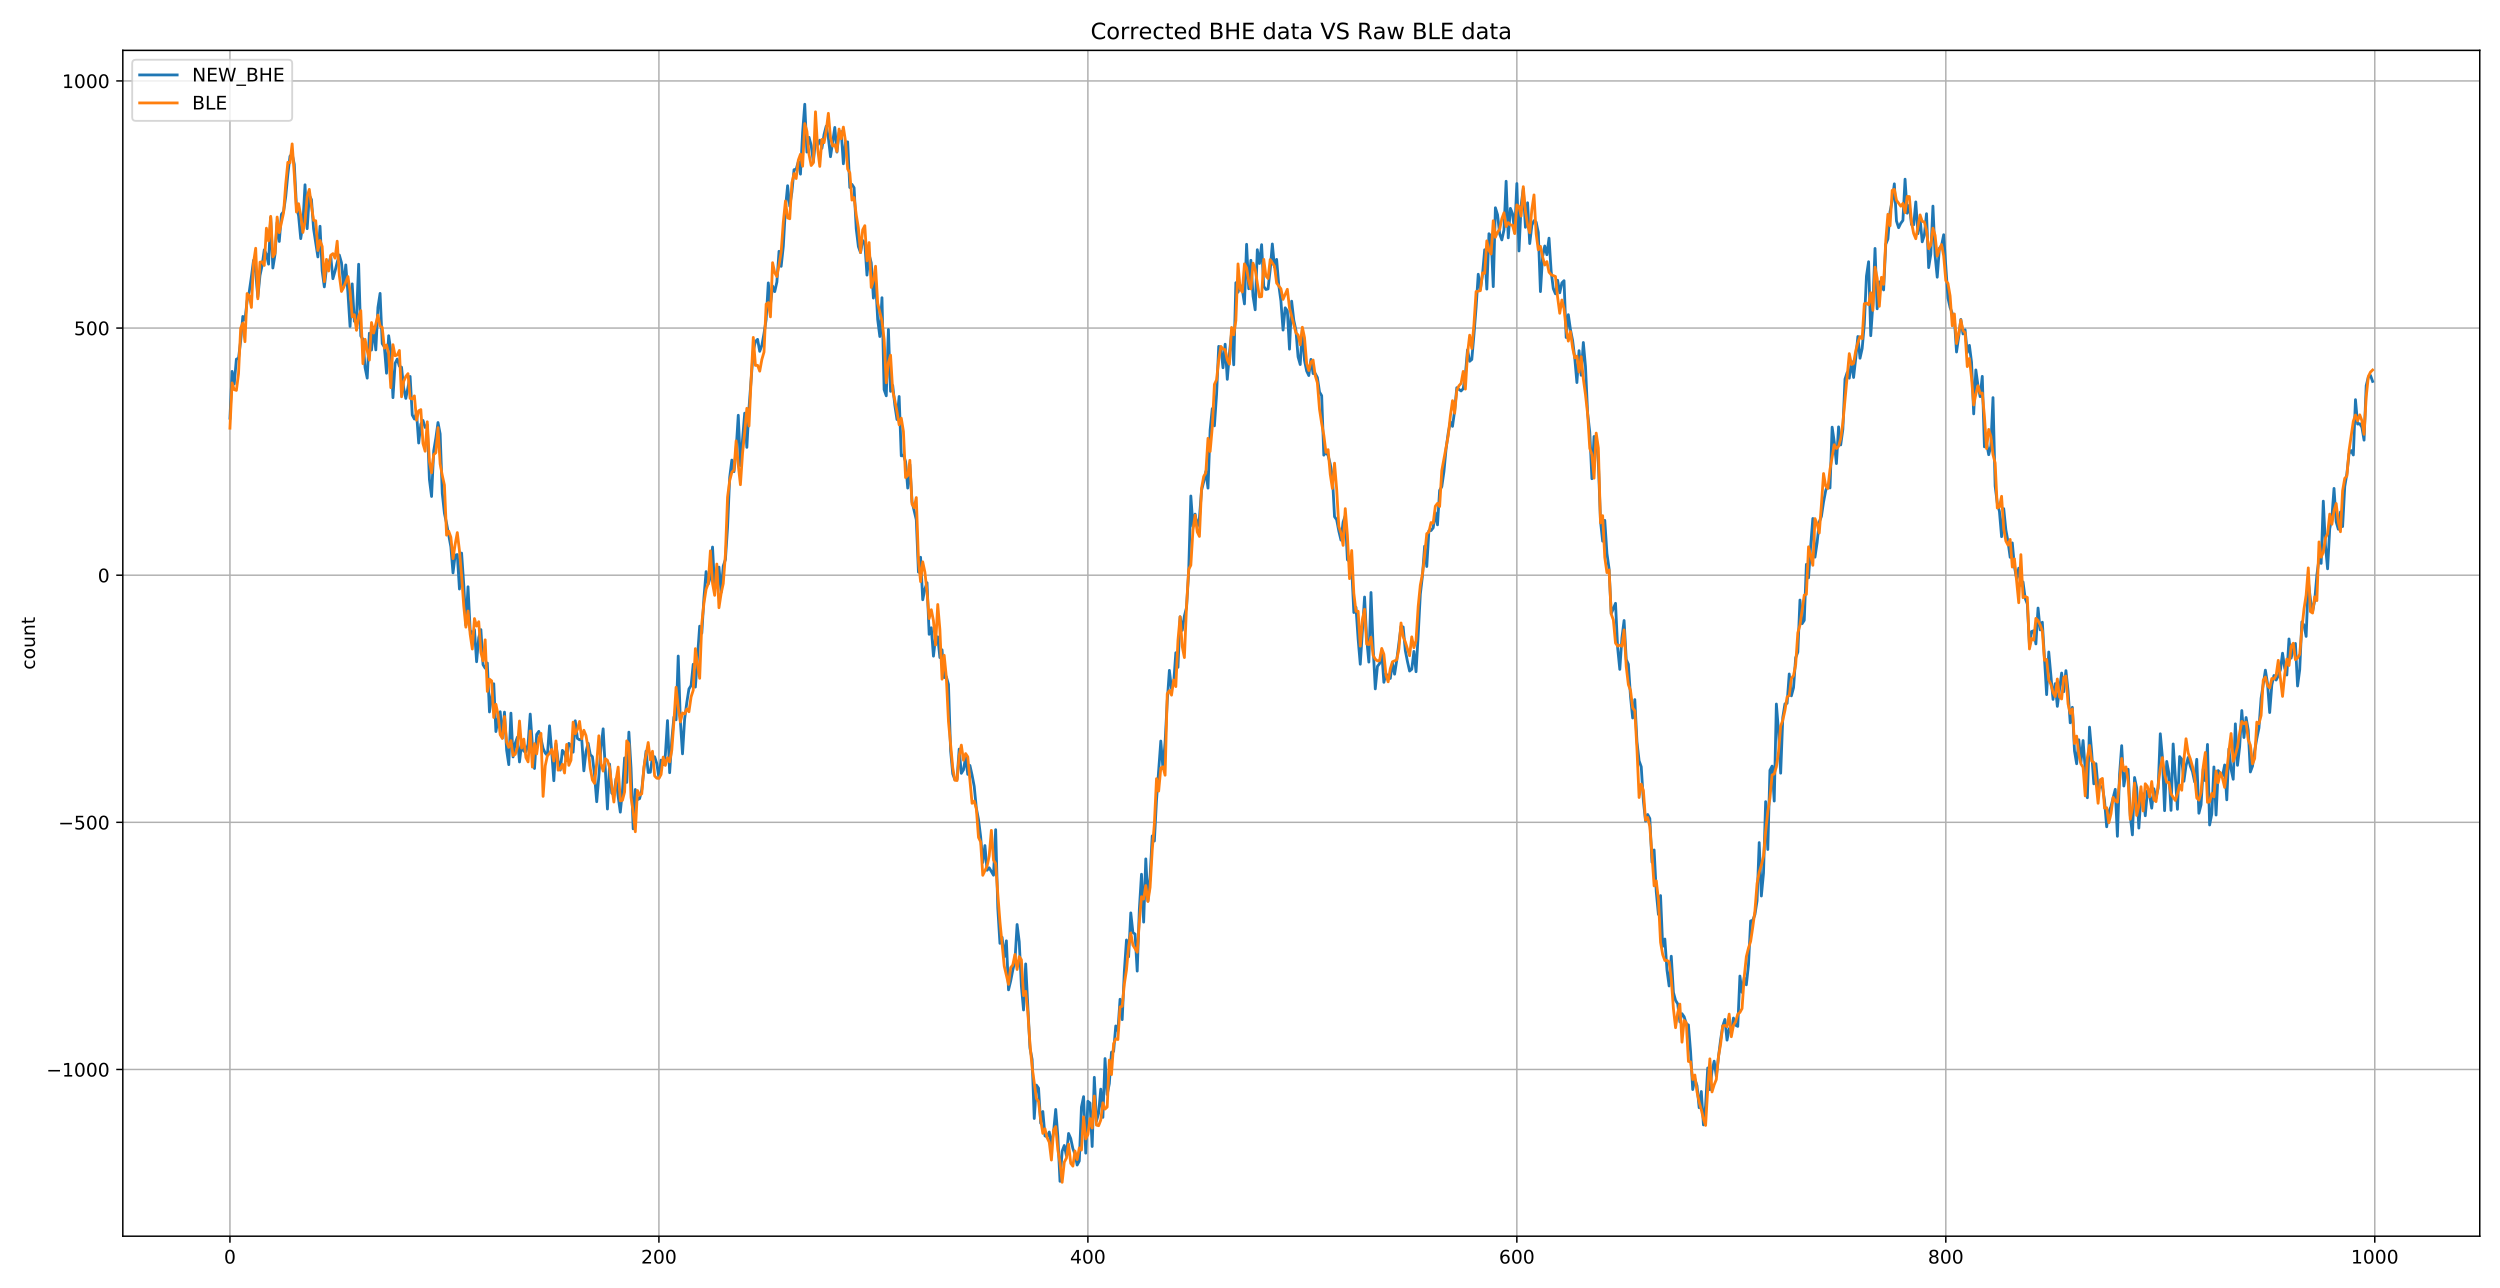 <?xml version="1.0" encoding="utf-8" standalone="no"?>
<!DOCTYPE svg PUBLIC "-//W3C//DTD SVG 1.1//EN"
  "http://www.w3.org/Graphics/SVG/1.1/DTD/svg11.dtd">
<!-- Created with matplotlib (https://matplotlib.org/) -->
<svg height="687.6pt" version="1.1" viewBox="0 0 1334.16 687.6" width="1334.16pt" xmlns="http://www.w3.org/2000/svg" xmlns:xlink="http://www.w3.org/1999/xlink">
 <defs>
  <style type="text/css">
*{stroke-linecap:butt;stroke-linejoin:round;}
  </style>
 </defs>
 <g id="figure_1">
  <g id="patch_1">
   <path d="M 0 687.6 
L 1334.16 687.6 
L 1334.16 0 
L 0 0 
z
" style="fill:#ffffff;"/>
  </g>
  <g id="axes_1">
   <g id="patch_2">
    <path d="M 65.54 659.72 
L 1323.36 659.72 
L 1323.36 26.88 
L 65.54 26.88 
z
" style="fill:#ffffff;"/>
   </g>
   <g id="matplotlib.axis_1">
    <g id="xtick_1">
     <g id="line2d_1">
      <path clip-path="url(#pf796ce1d38)" d="M 122.714 659.72 
L 122.714 26.88 
" style="fill:none;stroke:#b0b0b0;stroke-linecap:square;stroke-width:0.8;"/>
     </g>
     <g id="line2d_2">
      <defs>
       <path d="M 0 0 
L 0 3.5 
" id="mf47487e1a2" style="stroke:#000000;stroke-width:0.8;"/>
      </defs>
      <g>
       <use style="stroke:#000000;stroke-width:0.8;" x="122.714" xlink:href="#mf47487e1a2" y="659.72"/>
      </g>
     </g>
     <g id="text_1">
      <!-- 0 -->
      <defs>
       <path d="M 31.781 66.406 
Q 24.172 66.406 20.328 58.906 
Q 16.5 51.422 16.5 36.375 
Q 16.5 21.391 20.328 13.891 
Q 24.172 6.391 31.781 6.391 
Q 39.453 6.391 43.281 13.891 
Q 47.125 21.391 47.125 36.375 
Q 47.125 51.422 43.281 58.906 
Q 39.453 66.406 31.781 66.406 
z
M 31.781 74.219 
Q 44.047 74.219 50.516 64.516 
Q 56.984 54.828 56.984 36.375 
Q 56.984 17.969 50.516 8.266 
Q 44.047 -1.422 31.781 -1.422 
Q 19.531 -1.422 13.062 8.266 
Q 6.594 17.969 6.594 36.375 
Q 6.594 54.828 13.062 64.516 
Q 19.531 74.219 31.781 74.219 
z
" id="DejaVuSans-48"/>
      </defs>
      <g transform="translate(119.532 674.318)scale(0.1 -0.1)">
       <use xlink:href="#DejaVuSans-48"/>
      </g>
     </g>
    </g>
    <g id="xtick_2">
     <g id="line2d_3">
      <path clip-path="url(#pf796ce1d38)" d="M 351.637 659.72 
L 351.637 26.88 
" style="fill:none;stroke:#b0b0b0;stroke-linecap:square;stroke-width:0.8;"/>
     </g>
     <g id="line2d_4">
      <g>
       <use style="stroke:#000000;stroke-width:0.8;" x="351.637" xlink:href="#mf47487e1a2" y="659.72"/>
      </g>
     </g>
     <g id="text_2">
      <!-- 200 -->
      <defs>
       <path d="M 19.188 8.297 
L 53.609 8.297 
L 53.609 0 
L 7.328 0 
L 7.328 8.297 
Q 12.938 14.109 22.625 23.891 
Q 32.328 33.688 34.812 36.531 
Q 39.547 41.844 41.422 45.531 
Q 43.312 49.219 43.312 52.781 
Q 43.312 58.594 39.234 62.25 
Q 35.156 65.922 28.609 65.922 
Q 23.969 65.922 18.812 64.312 
Q 13.672 62.703 7.812 59.422 
L 7.812 69.391 
Q 13.766 71.781 18.938 73 
Q 24.125 74.219 28.422 74.219 
Q 39.75 74.219 46.484 68.547 
Q 53.219 62.891 53.219 53.422 
Q 53.219 48.922 51.531 44.891 
Q 49.859 40.875 45.406 35.406 
Q 44.188 33.984 37.641 27.219 
Q 31.109 20.453 19.188 8.297 
z
" id="DejaVuSans-50"/>
      </defs>
      <g transform="translate(342.093 674.318)scale(0.1 -0.1)">
       <use xlink:href="#DejaVuSans-50"/>
       <use x="63.623" xlink:href="#DejaVuSans-48"/>
       <use x="127.246" xlink:href="#DejaVuSans-48"/>
      </g>
     </g>
    </g>
    <g id="xtick_3">
     <g id="line2d_5">
      <path clip-path="url(#pf796ce1d38)" d="M 580.561 659.72 
L 580.561 26.88 
" style="fill:none;stroke:#b0b0b0;stroke-linecap:square;stroke-width:0.8;"/>
     </g>
     <g id="line2d_6">
      <g>
       <use style="stroke:#000000;stroke-width:0.8;" x="580.561" xlink:href="#mf47487e1a2" y="659.72"/>
      </g>
     </g>
     <g id="text_3">
      <!-- 400 -->
      <defs>
       <path d="M 37.797 64.312 
L 12.891 25.391 
L 37.797 25.391 
z
M 35.203 72.906 
L 47.609 72.906 
L 47.609 25.391 
L 58.016 25.391 
L 58.016 17.188 
L 47.609 17.188 
L 47.609 0 
L 37.797 0 
L 37.797 17.188 
L 4.891 17.188 
L 4.891 26.703 
z
" id="DejaVuSans-52"/>
      </defs>
      <g transform="translate(571.017 674.318)scale(0.1 -0.1)">
       <use xlink:href="#DejaVuSans-52"/>
       <use x="63.623" xlink:href="#DejaVuSans-48"/>
       <use x="127.246" xlink:href="#DejaVuSans-48"/>
      </g>
     </g>
    </g>
    <g id="xtick_4">
     <g id="line2d_7">
      <path clip-path="url(#pf796ce1d38)" d="M 809.484 659.72 
L 809.484 26.88 
" style="fill:none;stroke:#b0b0b0;stroke-linecap:square;stroke-width:0.8;"/>
     </g>
     <g id="line2d_8">
      <g>
       <use style="stroke:#000000;stroke-width:0.8;" x="809.484" xlink:href="#mf47487e1a2" y="659.72"/>
      </g>
     </g>
     <g id="text_4">
      <!-- 600 -->
      <defs>
       <path d="M 33.016 40.375 
Q 26.375 40.375 22.484 35.828 
Q 18.609 31.297 18.609 23.391 
Q 18.609 15.531 22.484 10.953 
Q 26.375 6.391 33.016 6.391 
Q 39.656 6.391 43.531 10.953 
Q 47.406 15.531 47.406 23.391 
Q 47.406 31.297 43.531 35.828 
Q 39.656 40.375 33.016 40.375 
z
M 52.594 71.297 
L 52.594 62.312 
Q 48.875 64.062 45.094 64.984 
Q 41.312 65.922 37.594 65.922 
Q 27.828 65.922 22.672 59.328 
Q 17.531 52.734 16.797 39.406 
Q 19.672 43.656 24.016 45.922 
Q 28.375 48.188 33.594 48.188 
Q 44.578 48.188 50.953 41.516 
Q 57.328 34.859 57.328 23.391 
Q 57.328 12.156 50.688 5.359 
Q 44.047 -1.422 33.016 -1.422 
Q 20.359 -1.422 13.672 8.266 
Q 6.984 17.969 6.984 36.375 
Q 6.984 53.656 15.188 63.938 
Q 23.391 74.219 37.203 74.219 
Q 40.922 74.219 44.703 73.484 
Q 48.484 72.75 52.594 71.297 
z
" id="DejaVuSans-54"/>
      </defs>
      <g transform="translate(799.94 674.318)scale(0.1 -0.1)">
       <use xlink:href="#DejaVuSans-54"/>
       <use x="63.623" xlink:href="#DejaVuSans-48"/>
       <use x="127.246" xlink:href="#DejaVuSans-48"/>
      </g>
     </g>
    </g>
    <g id="xtick_5">
     <g id="line2d_9">
      <path clip-path="url(#pf796ce1d38)" d="M 1038.408 659.72 
L 1038.408 26.88 
" style="fill:none;stroke:#b0b0b0;stroke-linecap:square;stroke-width:0.8;"/>
     </g>
     <g id="line2d_10">
      <g>
       <use style="stroke:#000000;stroke-width:0.8;" x="1038.408" xlink:href="#mf47487e1a2" y="659.72"/>
      </g>
     </g>
     <g id="text_5">
      <!-- 800 -->
      <defs>
       <path d="M 31.781 34.625 
Q 24.75 34.625 20.719 30.859 
Q 16.703 27.094 16.703 20.516 
Q 16.703 13.922 20.719 10.156 
Q 24.75 6.391 31.781 6.391 
Q 38.812 6.391 42.859 10.172 
Q 46.922 13.969 46.922 20.516 
Q 46.922 27.094 42.891 30.859 
Q 38.875 34.625 31.781 34.625 
z
M 21.922 38.812 
Q 15.578 40.375 12.031 44.719 
Q 8.5 49.078 8.5 55.328 
Q 8.5 64.062 14.719 69.141 
Q 20.953 74.219 31.781 74.219 
Q 42.672 74.219 48.875 69.141 
Q 55.078 64.062 55.078 55.328 
Q 55.078 49.078 51.531 44.719 
Q 48 40.375 41.703 38.812 
Q 48.828 37.156 52.797 32.312 
Q 56.781 27.484 56.781 20.516 
Q 56.781 9.906 50.312 4.234 
Q 43.844 -1.422 31.781 -1.422 
Q 19.734 -1.422 13.25 4.234 
Q 6.781 9.906 6.781 20.516 
Q 6.781 27.484 10.781 32.312 
Q 14.797 37.156 21.922 38.812 
z
M 18.312 54.391 
Q 18.312 48.734 21.844 45.562 
Q 25.391 42.391 31.781 42.391 
Q 38.141 42.391 41.719 45.562 
Q 45.312 48.734 45.312 54.391 
Q 45.312 60.062 41.719 63.234 
Q 38.141 66.406 31.781 66.406 
Q 25.391 66.406 21.844 63.234 
Q 18.312 60.062 18.312 54.391 
z
" id="DejaVuSans-56"/>
      </defs>
      <g transform="translate(1028.864 674.318)scale(0.1 -0.1)">
       <use xlink:href="#DejaVuSans-56"/>
       <use x="63.623" xlink:href="#DejaVuSans-48"/>
       <use x="127.246" xlink:href="#DejaVuSans-48"/>
      </g>
     </g>
    </g>
    <g id="xtick_6">
     <g id="line2d_11">
      <path clip-path="url(#pf796ce1d38)" d="M 1267.331 659.72 
L 1267.331 26.88 
" style="fill:none;stroke:#b0b0b0;stroke-linecap:square;stroke-width:0.8;"/>
     </g>
     <g id="line2d_12">
      <g>
       <use style="stroke:#000000;stroke-width:0.8;" x="1267.331" xlink:href="#mf47487e1a2" y="659.72"/>
      </g>
     </g>
     <g id="text_6">
      <!-- 1000 -->
      <defs>
       <path d="M 12.406 8.297 
L 28.516 8.297 
L 28.516 63.922 
L 10.984 60.406 
L 10.984 69.391 
L 28.422 72.906 
L 38.281 72.906 
L 38.281 8.297 
L 54.391 8.297 
L 54.391 0 
L 12.406 0 
z
" id="DejaVuSans-49"/>
      </defs>
      <g transform="translate(1254.606 674.318)scale(0.1 -0.1)">
       <use xlink:href="#DejaVuSans-49"/>
       <use x="63.623" xlink:href="#DejaVuSans-48"/>
       <use x="127.246" xlink:href="#DejaVuSans-48"/>
       <use x="190.869" xlink:href="#DejaVuSans-48"/>
      </g>
     </g>
    </g>
   </g>
   <g id="matplotlib.axis_2">
    <g id="ytick_1">
     <g id="line2d_13">
      <path clip-path="url(#pf796ce1d38)" d="M 65.54 570.737 
L 1323.36 570.737 
" style="fill:none;stroke:#b0b0b0;stroke-linecap:square;stroke-width:0.8;"/>
     </g>
     <g id="line2d_14">
      <defs>
       <path d="M 0 0 
L -3.5 0 
" id="m6c9817d370" style="stroke:#000000;stroke-width:0.8;"/>
      </defs>
      <g>
       <use style="stroke:#000000;stroke-width:0.8;" x="65.54" xlink:href="#m6c9817d370" y="570.737"/>
      </g>
     </g>
     <g id="text_7">
      <!-- −1000 -->
      <defs>
       <path d="M 10.594 35.5 
L 73.188 35.5 
L 73.188 27.203 
L 10.594 27.203 
z
" id="DejaVuSans-8722"/>
      </defs>
      <g transform="translate(24.71 574.536)scale(0.1 -0.1)">
       <use xlink:href="#DejaVuSans-8722"/>
       <use x="83.789" xlink:href="#DejaVuSans-49"/>
       <use x="147.412" xlink:href="#DejaVuSans-48"/>
       <use x="211.035" xlink:href="#DejaVuSans-48"/>
       <use x="274.658" xlink:href="#DejaVuSans-48"/>
      </g>
     </g>
    </g>
    <g id="ytick_2">
     <g id="line2d_15">
      <path clip-path="url(#pf796ce1d38)" d="M 65.54 438.85 
L 1323.36 438.85 
" style="fill:none;stroke:#b0b0b0;stroke-linecap:square;stroke-width:0.8;"/>
     </g>
     <g id="line2d_16">
      <g>
       <use style="stroke:#000000;stroke-width:0.8;" x="65.54" xlink:href="#m6c9817d370" y="438.85"/>
      </g>
     </g>
     <g id="text_8">
      <!-- −500 -->
      <defs>
       <path d="M 10.797 72.906 
L 49.516 72.906 
L 49.516 64.594 
L 19.828 64.594 
L 19.828 46.734 
Q 21.969 47.469 24.109 47.828 
Q 26.266 48.188 28.422 48.188 
Q 40.625 48.188 47.75 41.5 
Q 54.891 34.812 54.891 23.391 
Q 54.891 11.625 47.562 5.094 
Q 40.234 -1.422 26.906 -1.422 
Q 22.312 -1.422 17.547 -0.641 
Q 12.797 0.141 7.719 1.703 
L 7.719 11.625 
Q 12.109 9.234 16.797 8.062 
Q 21.484 6.891 26.703 6.891 
Q 35.156 6.891 40.078 11.328 
Q 45.016 15.766 45.016 23.391 
Q 45.016 31 40.078 35.438 
Q 35.156 39.891 26.703 39.891 
Q 22.75 39.891 18.812 39.016 
Q 14.891 38.141 10.797 36.281 
z
" id="DejaVuSans-53"/>
      </defs>
      <g transform="translate(31.073 442.649)scale(0.1 -0.1)">
       <use xlink:href="#DejaVuSans-8722"/>
       <use x="83.789" xlink:href="#DejaVuSans-53"/>
       <use x="147.412" xlink:href="#DejaVuSans-48"/>
       <use x="211.035" xlink:href="#DejaVuSans-48"/>
      </g>
     </g>
    </g>
    <g id="ytick_3">
     <g id="line2d_17">
      <path clip-path="url(#pf796ce1d38)" d="M 65.54 306.962 
L 1323.36 306.962 
" style="fill:none;stroke:#b0b0b0;stroke-linecap:square;stroke-width:0.8;"/>
     </g>
     <g id="line2d_18">
      <g>
       <use style="stroke:#000000;stroke-width:0.8;" x="65.54" xlink:href="#m6c9817d370" y="306.962"/>
      </g>
     </g>
     <g id="text_9">
      <!-- 0 -->
      <g transform="translate(52.178 310.761)scale(0.1 -0.1)">
       <use xlink:href="#DejaVuSans-48"/>
      </g>
     </g>
    </g>
    <g id="ytick_4">
     <g id="line2d_19">
      <path clip-path="url(#pf796ce1d38)" d="M 65.54 175.075 
L 1323.36 175.075 
" style="fill:none;stroke:#b0b0b0;stroke-linecap:square;stroke-width:0.8;"/>
     </g>
     <g id="line2d_20">
      <g>
       <use style="stroke:#000000;stroke-width:0.8;" x="65.54" xlink:href="#m6c9817d370" y="175.075"/>
      </g>
     </g>
     <g id="text_10">
      <!-- 500 -->
      <g transform="translate(39.453 178.874)scale(0.1 -0.1)">
       <use xlink:href="#DejaVuSans-53"/>
       <use x="63.623" xlink:href="#DejaVuSans-48"/>
       <use x="127.246" xlink:href="#DejaVuSans-48"/>
      </g>
     </g>
    </g>
    <g id="ytick_5">
     <g id="line2d_21">
      <path clip-path="url(#pf796ce1d38)" d="M 65.54 43.187 
L 1323.36 43.187 
" style="fill:none;stroke:#b0b0b0;stroke-linecap:square;stroke-width:0.8;"/>
     </g>
     <g id="line2d_22">
      <g>
       <use style="stroke:#000000;stroke-width:0.8;" x="65.54" xlink:href="#m6c9817d370" y="43.187"/>
      </g>
     </g>
     <g id="text_11">
      <!-- 1000 -->
      <g transform="translate(33.09 46.986)scale(0.1 -0.1)">
       <use xlink:href="#DejaVuSans-49"/>
       <use x="63.623" xlink:href="#DejaVuSans-48"/>
       <use x="127.246" xlink:href="#DejaVuSans-48"/>
       <use x="190.869" xlink:href="#DejaVuSans-48"/>
      </g>
     </g>
    </g>
    <g id="text_12">
     <!-- count -->
     <defs>
      <path d="M 48.781 52.594 
L 48.781 44.188 
Q 44.969 46.297 41.141 47.344 
Q 37.312 48.391 33.406 48.391 
Q 24.656 48.391 19.812 42.844 
Q 14.984 37.312 14.984 27.297 
Q 14.984 17.281 19.812 11.734 
Q 24.656 6.203 33.406 6.203 
Q 37.312 6.203 41.141 7.25 
Q 44.969 8.297 48.781 10.406 
L 48.781 2.094 
Q 45.016 0.344 40.984 -0.531 
Q 36.969 -1.422 32.422 -1.422 
Q 20.062 -1.422 12.781 6.344 
Q 5.516 14.109 5.516 27.297 
Q 5.516 40.672 12.859 48.328 
Q 20.219 56 33.016 56 
Q 37.156 56 41.109 55.141 
Q 45.062 54.297 48.781 52.594 
z
" id="DejaVuSans-99"/>
      <path d="M 30.609 48.391 
Q 23.391 48.391 19.188 42.75 
Q 14.984 37.109 14.984 27.297 
Q 14.984 17.484 19.156 11.844 
Q 23.344 6.203 30.609 6.203 
Q 37.797 6.203 41.984 11.859 
Q 46.188 17.531 46.188 27.297 
Q 46.188 37.016 41.984 42.703 
Q 37.797 48.391 30.609 48.391 
z
M 30.609 56 
Q 42.328 56 49.016 48.375 
Q 55.719 40.766 55.719 27.297 
Q 55.719 13.875 49.016 6.219 
Q 42.328 -1.422 30.609 -1.422 
Q 18.844 -1.422 12.172 6.219 
Q 5.516 13.875 5.516 27.297 
Q 5.516 40.766 12.172 48.375 
Q 18.844 56 30.609 56 
z
" id="DejaVuSans-111"/>
      <path d="M 8.5 21.578 
L 8.5 54.688 
L 17.484 54.688 
L 17.484 21.922 
Q 17.484 14.156 20.5 10.266 
Q 23.531 6.391 29.594 6.391 
Q 36.859 6.391 41.078 11.031 
Q 45.312 15.672 45.312 23.688 
L 45.312 54.688 
L 54.297 54.688 
L 54.297 0 
L 45.312 0 
L 45.312 8.406 
Q 42.047 3.422 37.719 1 
Q 33.406 -1.422 27.688 -1.422 
Q 18.266 -1.422 13.375 4.438 
Q 8.5 10.297 8.5 21.578 
z
M 31.109 56 
z
" id="DejaVuSans-117"/>
      <path d="M 54.891 33.016 
L 54.891 0 
L 45.906 0 
L 45.906 32.719 
Q 45.906 40.484 42.875 44.328 
Q 39.844 48.188 33.797 48.188 
Q 26.516 48.188 22.312 43.547 
Q 18.109 38.922 18.109 30.906 
L 18.109 0 
L 9.078 0 
L 9.078 54.688 
L 18.109 54.688 
L 18.109 46.188 
Q 21.344 51.125 25.703 53.562 
Q 30.078 56 35.797 56 
Q 45.219 56 50.047 50.172 
Q 54.891 44.344 54.891 33.016 
z
" id="DejaVuSans-110"/>
      <path d="M 18.312 70.219 
L 18.312 54.688 
L 36.812 54.688 
L 36.812 47.703 
L 18.312 47.703 
L 18.312 18.016 
Q 18.312 11.328 20.141 9.422 
Q 21.969 7.516 27.594 7.516 
L 36.812 7.516 
L 36.812 0 
L 27.594 0 
Q 17.188 0 13.234 3.875 
Q 9.281 7.766 9.281 18.016 
L 9.281 47.703 
L 2.688 47.703 
L 2.688 54.688 
L 9.281 54.688 
L 9.281 70.219 
z
" id="DejaVuSans-116"/>
     </defs>
     <g transform="translate(18.631 357.406)rotate(-90)scale(0.1 -0.1)">
      <use xlink:href="#DejaVuSans-99"/>
      <use x="54.98" xlink:href="#DejaVuSans-111"/>
      <use x="116.162" xlink:href="#DejaVuSans-117"/>
      <use x="179.541" xlink:href="#DejaVuSans-110"/>
      <use x="242.92" xlink:href="#DejaVuSans-116"/>
     </g>
    </g>
   </g>
   <g id="line2d_23">
    <path clip-path="url(#pf796ce1d38)" d="M 122.714 223.179 
L 123.858 198.203 
L 125.003 204.943 
L 126.147 191.685 
L 127.292 191.169 
L 128.437 181.851 
L 129.581 168.872 
L 130.726 170.786 
L 131.871 160.563 
L 133.015 155.659 
L 134.16 147.705 
L 135.304 138.921 
L 136.449 145.68 
L 137.594 158.502 
L 138.738 147.049 
L 139.883 141.713 
L 141.028 133.338 
L 142.172 135.679 
L 143.317 140.963 
L 144.461 116.066 
L 145.606 143.026 
L 146.751 135.864 
L 147.895 118.665 
L 149.04 128.846 
L 150.184 114.362 
L 151.329 112.938 
L 152.474 104.937 
L 153.618 92.965 
L 154.763 83.329 
L 155.908 82.261 
L 157.052 87.693 
L 158.197 110.269 
L 159.341 115.127 
L 160.486 127.342 
L 161.631 119.341 
L 162.775 98.619 
L 163.92 122.027 
L 165.064 104.22 
L 166.209 106.517 
L 167.354 122.149 
L 169.643 137.109 
L 170.788 120.752 
L 171.932 144.523 
L 173.077 153.091 
L 174.221 143.229 
L 175.366 141.129 
L 176.511 136.815 
L 177.655 148.734 
L 178.8 144.658 
L 179.945 140.006 
L 181.089 136.106 
L 182.234 140.191 
L 183.378 152.676 
L 184.523 141.383 
L 185.668 156.197 
L 186.812 174.205 
L 187.957 151.498 
L 189.101 171.44 
L 190.246 169.363 
L 191.391 141.018 
L 192.535 179.294 
L 193.68 181.086 
L 194.825 196.166 
L 195.969 201.792 
L 197.114 177.83 
L 198.258 186.801 
L 199.403 174.655 
L 200.548 186.732 
L 201.692 164.075 
L 202.837 156.585 
L 203.981 183.409 
L 205.126 185.136 
L 206.271 199.181 
L 207.415 179.173 
L 208.56 187.058 
L 209.705 212.207 
L 210.849 193.873 
L 211.994 191.604 
L 213.138 195.39 
L 214.283 195.992 
L 215.428 207.115 
L 216.572 212.597 
L 218.861 200.899 
L 220.006 221.444 
L 221.151 223.621 
L 222.295 220.288 
L 223.44 236.42 
L 224.585 226.321 
L 225.729 224.376 
L 226.874 228.113 
L 228.018 226.773 
L 229.163 255.83 
L 230.308 264.939 
L 231.452 240.599 
L 232.597 233.792 
L 233.742 225.492 
L 234.886 231.552 
L 236.031 263.307 
L 237.175 273.967 
L 238.32 279.353 
L 240.609 291.809 
L 241.754 305.73 
L 242.898 296.261 
L 244.043 295.946 
L 245.188 314.335 
L 246.332 295.175 
L 247.477 311.831 
L 248.622 333.709 
L 249.766 313.145 
L 250.911 336.302 
L 252.055 338.477 
L 253.2 336.085 
L 254.345 353.14 
L 255.489 340.275 
L 256.634 336.01 
L 257.778 354.713 
L 258.923 356.591 
L 260.068 353.837 
L 261.212 379.937 
L 262.357 371.893 
L 263.502 364.898 
L 264.646 390.397 
L 265.791 383.77 
L 266.935 379.832 
L 268.08 393.891 
L 269.225 380.043 
L 270.369 400.324 
L 271.514 408.064 
L 272.659 380.587 
L 273.803 403.943 
L 274.948 396.683 
L 276.092 393.433 
L 277.237 406.619 
L 278.382 396.551 
L 279.526 400.859 
L 280.671 401.165 
L 281.815 397.101 
L 282.96 381.085 
L 284.105 397.367 
L 285.249 410.105 
L 286.394 391.917 
L 287.539 390.309 
L 288.683 394.094 
L 289.828 399.407 
L 290.972 401.878 
L 292.117 403.145 
L 293.262 387.347 
L 294.406 400.869 
L 295.551 416.636 
L 296.695 396.961 
L 297.84 405.942 
L 298.985 410.98 
L 300.129 400.439 
L 301.274 401.879 
L 302.419 405.831 
L 303.563 396.712 
L 304.708 397.798 
L 305.852 401.41 
L 306.997 384.659 
L 308.142 394.068 
L 309.286 394.8 
L 310.431 394.18 
L 311.575 411.367 
L 312.72 401.137 
L 313.865 396.654 
L 315.009 402.711 
L 316.154 403.829 
L 317.299 413.723 
L 318.443 427.845 
L 319.588 414.229 
L 320.732 398.657 
L 321.877 388.953 
L 324.166 431.74 
L 325.311 407.789 
L 326.456 423.236 
L 327.6 424.275 
L 328.745 415.611 
L 329.889 425.125 
L 331.034 433.416 
L 332.179 421.958 
L 333.323 404.481 
L 334.468 417.543 
L 335.612 390.721 
L 336.757 409.85 
L 337.902 442.316 
L 339.046 421.321 
L 340.191 426.735 
L 341.336 426.198 
L 342.48 421.451 
L 343.625 410.553 
L 344.769 400.862 
L 345.914 412.236 
L 347.059 412.119 
L 348.203 403.829 
L 349.348 403.858 
L 350.492 407.425 
L 351.637 415.029 
L 352.782 405.649 
L 353.926 408.036 
L 355.071 403.018 
L 356.216 384.549 
L 357.36 412.363 
L 358.505 395.058 
L 359.649 382.675 
L 360.794 384.124 
L 361.939 350.119 
L 363.083 384.752 
L 364.228 402.284 
L 365.373 383.63 
L 366.517 374.98 
L 367.662 367.676 
L 368.806 365.846 
L 369.951 354.504 
L 371.096 366.661 
L 373.385 334.175 
L 374.529 337.886 
L 375.674 318.926 
L 376.819 305.047 
L 377.963 311.657 
L 379.108 307.977 
L 380.253 291.954 
L 381.397 314.187 
L 382.542 310.815 
L 383.686 302.641 
L 384.831 316.149 
L 385.976 302.047 
L 387.12 298.662 
L 388.265 281.488 
L 389.409 254.783 
L 390.554 245.539 
L 391.699 251.705 
L 392.843 240.033 
L 393.988 221.616 
L 395.133 248.531 
L 397.422 220.503 
L 398.566 238.738 
L 399.711 217.822 
L 402 187.207 
L 403.145 182.216 
L 404.29 181.104 
L 405.434 187.491 
L 406.579 184.312 
L 407.723 177.95 
L 408.868 170.508 
L 410.013 150.979 
L 411.157 162.607 
L 412.302 152.659 
L 413.446 155.614 
L 414.591 150.501 
L 415.736 134.123 
L 416.88 142.127 
L 418.025 131.417 
L 419.17 111.062 
L 420.314 99.115 
L 421.459 110.034 
L 422.603 102.507 
L 423.748 90.565 
L 424.893 90.279 
L 426.037 86.253 
L 427.182 92.936 
L 428.326 70.774 
L 429.471 55.645 
L 430.616 81.173 
L 431.76 73.303 
L 432.905 77.635 
L 434.05 86.368 
L 435.194 75.099 
L 436.339 77.233 
L 437.483 74.816 
L 438.628 79.11 
L 439.773 71.778 
L 440.917 67.318 
L 442.062 73.488 
L 443.206 83.633 
L 445.496 68.014 
L 446.64 81.163 
L 447.785 70.931 
L 448.93 70.233 
L 450.074 87.403 
L 451.219 76.034 
L 452.363 75.709 
L 453.508 100.059 
L 454.653 98.402 
L 455.797 100.191 
L 456.942 122.072 
L 458.087 131.601 
L 459.231 134.794 
L 460.376 128.351 
L 461.52 129.591 
L 462.665 146.811 
L 463.81 135.825 
L 464.954 140.265 
L 466.099 159.067 
L 467.243 149.355 
L 468.388 170.526 
L 469.533 179.586 
L 470.677 158.887 
L 471.822 207.946 
L 472.967 211.223 
L 474.111 175.83 
L 475.256 208.836 
L 476.4 205.683 
L 477.545 216.301 
L 478.69 223.887 
L 479.834 211.596 
L 480.979 243.266 
L 482.123 242.837 
L 483.268 246.296 
L 484.413 260.458 
L 485.557 247.904 
L 486.702 267.735 
L 488.991 277.354 
L 490.136 305.296 
L 491.28 297.401 
L 492.425 320.064 
L 493.57 314.369 
L 494.714 311.005 
L 495.859 338.501 
L 497.004 335.017 
L 498.148 350.162 
L 499.293 339.996 
L 500.437 339.859 
L 501.582 350.918 
L 502.727 346.787 
L 503.871 361.603 
L 505.016 361.128 
L 506.16 365.221 
L 507.305 400.678 
L 508.45 412.974 
L 509.594 416.14 
L 510.739 415.905 
L 511.884 399.776 
L 513.028 412.693 
L 514.173 410.829 
L 515.317 404.173 
L 516.462 413.261 
L 517.607 408.499 
L 518.751 413.615 
L 519.896 419.626 
L 521.04 431.341 
L 522.185 437.243 
L 523.33 446.492 
L 524.474 460.262 
L 525.619 451.25 
L 526.764 464.42 
L 527.908 463.114 
L 530.197 467.063 
L 531.342 442.772 
L 532.487 484.647 
L 533.631 503.424 
L 534.776 500.225 
L 535.92 510.646 
L 537.065 502.079 
L 538.21 528.246 
L 539.354 523.511 
L 540.499 517.621 
L 541.644 512.859 
L 542.788 493.377 
L 543.933 502.639 
L 545.077 526.129 
L 546.222 538.986 
L 547.367 514.416 
L 549.656 559.32 
L 550.801 565.346 
L 551.945 596.894 
L 553.09 579.096 
L 554.234 580.715 
L 555.379 599.38 
L 556.524 593.191 
L 557.668 606.182 
L 558.813 606.635 
L 559.957 604.121 
L 561.102 611.319 
L 562.247 604.056 
L 563.391 592.082 
L 564.536 606.474 
L 565.681 630.418 
L 566.825 614.342 
L 567.97 611.307 
L 569.114 616.729 
L 570.259 604.89 
L 571.404 607.571 
L 572.548 612.952 
L 573.693 615.95 
L 574.837 621.736 
L 575.982 619.57 
L 577.127 590.798 
L 578.271 585.236 
L 579.416 615.384 
L 580.561 587.705 
L 581.705 588.671 
L 582.85 611.84 
L 583.994 574.939 
L 585.139 598.321 
L 586.284 594.13 
L 587.428 581.247 
L 588.573 596.29 
L 589.718 564.917 
L 590.862 584.117 
L 592.007 578.287 
L 593.151 561.541 
L 594.296 561.095 
L 595.441 547.519 
L 596.585 550.089 
L 597.73 533.271 
L 598.874 544.129 
L 600.019 518.327 
L 601.164 501.635 
L 602.308 510.569 
L 603.453 487.186 
L 604.598 497.69 
L 605.742 498.475 
L 606.887 518.237 
L 608.031 485.183 
L 609.176 466.566 
L 610.321 492.097 
L 611.465 458.358 
L 612.61 480.819 
L 613.754 468.073 
L 614.899 446.119 
L 616.044 448.82 
L 617.188 427.004 
L 619.478 395.481 
L 620.622 410.126 
L 621.767 396.219 
L 622.911 374.34 
L 624.056 357.758 
L 625.201 367.59 
L 626.345 364.655 
L 627.49 348.352 
L 628.635 356.113 
L 629.779 329.147 
L 630.924 336.384 
L 632.068 328.72 
L 633.213 324.183 
L 634.358 304.917 
L 635.502 264.7 
L 636.647 280.966 
L 637.791 274.362 
L 638.936 281.065 
L 640.081 276.543 
L 641.225 261.634 
L 642.37 257.119 
L 643.515 251.553 
L 644.659 260.482 
L 645.804 229.424 
L 646.948 218.078 
L 648.093 227.246 
L 649.238 210.422 
L 650.382 184.859 
L 651.527 185.409 
L 652.671 196.262 
L 653.816 183.702 
L 654.961 202.429 
L 656.105 188.573 
L 657.25 177.672 
L 658.395 194.672 
L 659.539 150.887 
L 660.684 155.955 
L 661.828 152.17 
L 662.973 154.366 
L 664.118 162.183 
L 665.262 130.375 
L 666.407 154.095 
L 667.551 138.911 
L 668.696 157.986 
L 669.841 165.313 
L 670.985 133.27 
L 672.13 140.597 
L 673.275 130.574 
L 674.419 152.874 
L 675.564 154.492 
L 676.708 154.189 
L 677.853 143.963 
L 678.998 130.209 
L 680.142 142.477 
L 681.287 138.429 
L 682.432 152.213 
L 683.576 160.609 
L 684.721 176.149 
L 685.865 164.269 
L 687.01 165.856 
L 688.155 186.332 
L 689.299 160.744 
L 690.444 170.901 
L 691.588 176.264 
L 692.733 190.481 
L 693.878 194.539 
L 695.022 175.776 
L 696.167 192.294 
L 697.312 197.98 
L 698.456 200.408 
L 699.601 191.792 
L 700.745 199.363 
L 701.89 199.309 
L 703.035 201.487 
L 704.179 209.201 
L 705.324 211.152 
L 706.468 242.903 
L 707.613 241.289 
L 708.758 243.103 
L 709.902 247.57 
L 711.047 254.164 
L 712.192 275.752 
L 713.336 277.362 
L 714.481 283.419 
L 715.625 288.225 
L 716.77 278.626 
L 717.915 275.269 
L 719.059 298.724 
L 720.204 299.589 
L 721.349 302.95 
L 722.493 326.88 
L 723.638 324.126 
L 724.782 341 
L 725.927 354.469 
L 728.216 318.615 
L 729.361 341.036 
L 730.505 353.331 
L 731.65 316.203 
L 732.795 345.542 
L 733.939 367.623 
L 735.084 355.596 
L 736.229 354.13 
L 737.373 347.622 
L 738.518 364.118 
L 739.662 359.499 
L 740.807 362.017 
L 741.952 362.044 
L 743.096 353.765 
L 744.241 359.787 
L 745.385 352.374 
L 747.675 334.279 
L 748.819 334.609 
L 749.964 347.169 
L 751.109 353.036 
L 752.253 358.12 
L 753.398 357.16 
L 754.542 347.635 
L 755.687 358.467 
L 756.832 338.943 
L 757.976 317.073 
L 759.121 307.235 
L 760.265 291.505 
L 761.41 302.321 
L 762.555 283.223 
L 763.699 283.138 
L 764.844 281.665 
L 765.989 273.581 
L 767.133 280.092 
L 768.278 261.672 
L 769.422 259.757 
L 770.567 251.713 
L 771.712 239.606 
L 772.856 231.081 
L 774.001 225.168 
L 775.146 227.531 
L 776.29 219.105 
L 777.435 206.903 
L 779.724 208.639 
L 780.869 207.399 
L 782.013 199.938 
L 783.158 186.709 
L 784.302 192.813 
L 785.447 191.825 
L 786.592 178.636 
L 787.736 164.06 
L 788.881 146.36 
L 790.026 154.229 
L 791.17 146.42 
L 792.315 133.295 
L 793.459 154.276 
L 794.604 124.732 
L 795.749 126.183 
L 796.893 152.959 
L 798.038 110.877 
L 799.182 114.602 
L 800.327 124.831 
L 801.472 128.04 
L 802.616 122.678 
L 803.761 96.739 
L 804.906 126.92 
L 806.05 111.2 
L 807.195 114.03 
L 808.339 124.19 
L 809.484 97.961 
L 810.629 133.927 
L 811.773 109.475 
L 812.918 100.692 
L 814.063 121.305 
L 815.207 108.205 
L 816.352 129.981 
L 817.496 120.189 
L 818.641 117.763 
L 819.786 118.546 
L 820.93 124.043 
L 822.075 155.62 
L 823.219 136.973 
L 824.364 131.281 
L 825.509 135.929 
L 826.653 127.102 
L 827.798 144.818 
L 828.943 154.067 
L 830.087 156.79 
L 831.232 149.57 
L 832.376 156.249 
L 833.521 150.961 
L 834.666 149.794 
L 835.81 180.099 
L 836.955 167.933 
L 838.099 175.895 
L 839.244 181.669 
L 840.389 191.024 
L 841.533 204.158 
L 842.678 187.148 
L 843.823 200.27 
L 844.967 182.78 
L 846.112 195.564 
L 847.256 220.49 
L 848.401 230.638 
L 849.546 255.471 
L 850.69 232.948 
L 851.835 232.988 
L 852.98 246.557 
L 854.124 277.956 
L 855.269 288.798 
L 856.413 277.708 
L 857.558 295.362 
L 858.703 303.526 
L 859.847 327.46 
L 862.136 321.968 
L 863.281 345.739 
L 864.426 357.21 
L 865.57 340.328 
L 866.715 331.145 
L 867.86 351.935 
L 869.004 354.5 
L 870.149 371.744 
L 871.293 383.156 
L 872.438 373.355 
L 873.583 395.816 
L 874.727 406.019 
L 875.872 409.226 
L 877.016 427.347 
L 878.161 438.146 
L 879.306 434.668 
L 880.45 436.838 
L 881.595 460.108 
L 882.74 453.601 
L 883.884 475.842 
L 885.029 487.989 
L 886.173 477.948 
L 887.318 505.052 
L 888.463 501.136 
L 889.607 517.706 
L 890.752 526.172 
L 891.896 510.303 
L 893.041 529.61 
L 894.186 533.868 
L 895.33 535.704 
L 896.475 545.348 
L 897.62 540.978 
L 898.764 542.606 
L 899.909 546.393 
L 901.053 546.977 
L 902.198 561.233 
L 903.343 581.443 
L 904.487 575.895 
L 905.632 579.461 
L 906.777 591.117 
L 907.921 582.493 
L 909.066 600.304 
L 910.21 590.153 
L 911.355 569.954 
L 912.5 581.513 
L 913.644 571.426 
L 914.789 566.3 
L 915.933 574.28 
L 917.078 564.101 
L 918.223 554.929 
L 919.367 547.581 
L 920.512 544.043 
L 921.657 555.075 
L 922.801 548.942 
L 923.946 551.139 
L 925.09 543.305 
L 926.235 547.114 
L 927.38 547.74 
L 928.524 520.895 
L 929.669 529.584 
L 930.813 521.787 
L 931.958 525.547 
L 933.103 514.811 
L 934.247 491.481 
L 935.392 491.114 
L 936.537 488.078 
L 937.681 480.745 
L 938.826 449.67 
L 939.97 478.166 
L 941.115 465.981 
L 942.26 427.808 
L 943.404 453.34 
L 944.549 411.065 
L 945.694 408.857 
L 946.838 427.488 
L 947.983 375.718 
L 949.127 390.165 
L 950.272 412.615 
L 951.417 382.77 
L 952.561 375.624 
L 953.706 375.34 
L 954.85 359.684 
L 955.995 371.345 
L 957.14 366.991 
L 958.284 350.999 
L 959.429 348.004 
L 960.574 320.234 
L 961.718 332.832 
L 962.863 331.063 
L 964.007 301.166 
L 965.152 308.364 
L 966.297 291.395 
L 967.441 276.701 
L 968.586 297.336 
L 969.73 289.547 
L 970.875 278.568 
L 972.02 275.574 
L 973.164 267.874 
L 974.309 261.806 
L 975.454 258.737 
L 976.598 260.405 
L 977.743 227.976 
L 978.887 235.906 
L 980.032 247.386 
L 981.177 227.809 
L 982.321 237.416 
L 983.466 229.062 
L 984.61 202.3 
L 985.755 198.817 
L 986.9 201.808 
L 988.044 192.824 
L 989.189 201.436 
L 990.334 191.187 
L 991.478 179.58 
L 992.623 191.166 
L 993.767 185.996 
L 994.912 173.004 
L 996.057 147.375 
L 997.201 139.682 
L 998.346 179.153 
L 999.491 162.239 
L 1000.635 132.589 
L 1001.78 164.788 
L 1002.924 150.404 
L 1004.069 152.244 
L 1005.214 154.727 
L 1006.358 130.39 
L 1007.503 127.529 
L 1008.647 112.983 
L 1009.792 107.18 
L 1010.937 98.118 
L 1012.081 117.958 
L 1013.226 121.516 
L 1014.371 119.157 
L 1015.515 117.617 
L 1016.66 95.636 
L 1017.804 113.77 
L 1018.949 109.533 
L 1020.094 119.825 
L 1021.238 119.97 
L 1022.383 107.763 
L 1023.527 124.698 
L 1024.672 116.632 
L 1025.817 129.055 
L 1026.961 125.465 
L 1028.106 114.06 
L 1029.251 142.824 
L 1030.395 135.666 
L 1031.54 110.004 
L 1032.684 136.298 
L 1033.829 147.924 
L 1034.974 132.51 
L 1036.118 131.157 
L 1037.263 125.257 
L 1039.552 159.033 
L 1040.697 164.126 
L 1041.841 167.165 
L 1042.986 170.522 
L 1044.131 187.844 
L 1045.275 179.727 
L 1046.42 170.475 
L 1047.564 178.2 
L 1048.709 176.03 
L 1049.854 188.129 
L 1050.998 184.305 
L 1052.143 193.358 
L 1053.288 220.863 
L 1054.432 197.426 
L 1055.577 205.762 
L 1056.721 211.668 
L 1057.866 200.851 
L 1059.011 238.455 
L 1060.155 236.441 
L 1061.3 242.664 
L 1062.444 238.078 
L 1063.589 212.196 
L 1064.734 259.391 
L 1065.878 268.478 
L 1067.023 272.941 
L 1068.168 286.4 
L 1069.312 271.461 
L 1070.457 282.807 
L 1071.601 289.057 
L 1072.746 297.409 
L 1073.891 289.732 
L 1075.035 302.399 
L 1076.18 308.775 
L 1077.325 303.207 
L 1078.469 312.379 
L 1079.614 310.59 
L 1080.758 319.299 
L 1081.903 322.28 
L 1083.048 344.381 
L 1084.192 337.009 
L 1085.337 336.589 
L 1086.481 343.633 
L 1087.626 324.5 
L 1088.771 336.144 
L 1089.915 332.055 
L 1092.205 370.687 
L 1093.349 347.955 
L 1095.638 373.246 
L 1096.783 364.841 
L 1097.928 376.954 
L 1100.217 359.176 
L 1101.361 369.114 
L 1102.506 357.889 
L 1103.651 368.777 
L 1104.795 385.735 
L 1105.94 377.481 
L 1107.085 400.737 
L 1108.229 407.589 
L 1109.374 394.78 
L 1110.518 406.831 
L 1111.663 395.201 
L 1113.952 425.733 
L 1115.097 388.05 
L 1116.241 401.291 
L 1117.386 418.304 
L 1118.531 407.569 
L 1119.675 420.63 
L 1120.82 420.011 
L 1121.965 419.716 
L 1123.109 427.245 
L 1124.254 441.223 
L 1125.398 433.196 
L 1126.543 430.464 
L 1128.832 421.239 
L 1129.977 446.296 
L 1131.122 413.385 
L 1132.266 397.936 
L 1133.411 419.462 
L 1134.555 412.46 
L 1135.7 410.536 
L 1136.845 435.271 
L 1137.989 445.531 
L 1139.134 414.921 
L 1140.278 420.516 
L 1141.423 441.92 
L 1142.568 424.244 
L 1143.712 423.657 
L 1144.857 435.334 
L 1146.002 421.961 
L 1147.146 424.123 
L 1148.291 431.291 
L 1149.435 420.945 
L 1150.58 425.859 
L 1151.725 420.599 
L 1152.869 391.585 
L 1154.014 404.286 
L 1155.158 432.62 
L 1156.303 406.348 
L 1157.448 412.688 
L 1158.592 432.465 
L 1159.737 397.03 
L 1162.026 431.878 
L 1163.171 403.745 
L 1164.315 405.166 
L 1165.46 416.925 
L 1166.605 408.567 
L 1167.749 404.23 
L 1168.894 408.873 
L 1170.039 411.796 
L 1171.183 417.218 
L 1172.328 405.221 
L 1173.472 433.998 
L 1174.617 429.481 
L 1175.762 410.389 
L 1176.906 416.672 
L 1178.051 397.28 
L 1179.195 440.262 
L 1180.34 434.421 
L 1181.485 409.301 
L 1182.629 434.953 
L 1183.774 411.242 
L 1184.919 412.785 
L 1186.063 414.127 
L 1187.208 408.23 
L 1188.352 426.825 
L 1189.497 399.641 
L 1190.642 410.493 
L 1191.786 415.863 
L 1192.931 386.293 
L 1194.075 408.421 
L 1195.22 398.52 
L 1196.365 379.189 
L 1197.509 393.588 
L 1198.654 382.917 
L 1199.799 389.646 
L 1200.943 411.97 
L 1202.088 408.84 
L 1203.232 400.683 
L 1204.377 394.1 
L 1205.522 388.455 
L 1206.666 372.669 
L 1208.955 357.639 
L 1210.1 364.849 
L 1211.245 380.258 
L 1212.389 365.441 
L 1213.534 360.488 
L 1214.679 362.912 
L 1215.823 360.646 
L 1216.968 357.458 
L 1218.112 348.6 
L 1219.257 356.553 
L 1220.402 360.23 
L 1221.546 340.987 
L 1222.691 351.186 
L 1223.836 346.505 
L 1224.98 343.401 
L 1226.125 366.087 
L 1227.269 357.4 
L 1228.414 331.859 
L 1229.559 333.699 
L 1230.703 339.616 
L 1231.848 310.312 
L 1232.992 319.853 
L 1234.137 326.387 
L 1235.282 320.366 
L 1236.426 306.984 
L 1237.571 298.147 
L 1238.716 300.654 
L 1239.86 267.449 
L 1241.005 291.093 
L 1242.149 303.541 
L 1243.294 282.196 
L 1244.439 276.335 
L 1245.583 260.656 
L 1246.728 278.447 
L 1247.872 282.424 
L 1249.017 273.234 
L 1250.162 280.997 
L 1251.306 259.641 
L 1252.451 252.772 
L 1253.596 242.171 
L 1254.74 240.457 
L 1255.885 242.802 
L 1257.029 213.291 
L 1258.174 226.304 
L 1259.319 226.11 
L 1260.463 228.031 
L 1261.608 234.892 
L 1262.753 205.817 
L 1263.897 201.202 
L 1265.042 200.352 
L 1266.186 203.542 
L 1266.186 203.542 
" style="fill:none;stroke:#1f77b4;stroke-linecap:square;stroke-width:1.5;"/>
   </g>
   <g id="line2d_24">
    <path clip-path="url(#pf796ce1d38)" d="M 122.714 228.503 
L 123.858 204.343 
L 125.003 207.954 
L 126.147 208.337 
L 127.292 199.37 
L 128.437 175.133 
L 129.581 172.458 
L 130.726 182.349 
L 131.871 156.649 
L 133.015 157.761 
L 134.16 164.059 
L 135.304 140.085 
L 136.449 132.497 
L 137.594 159.454 
L 138.738 139.906 
L 139.883 139.718 
L 141.028 141.658 
L 142.172 121.785 
L 143.317 128.56 
L 144.461 115.45 
L 145.606 137.077 
L 146.751 135.223 
L 147.895 115.837 
L 149.04 124.128 
L 151.329 113.55 
L 152.474 98.237 
L 153.618 86.609 
L 154.763 86.859 
L 155.908 76.806 
L 157.052 93.118 
L 158.197 113.139 
L 159.341 108.715 
L 160.486 114.892 
L 161.631 124.057 
L 162.775 118.468 
L 163.92 104.831 
L 165.064 101.059 
L 166.209 109.95 
L 167.354 117.599 
L 168.498 117.815 
L 169.643 133.674 
L 170.788 128.334 
L 171.932 131.548 
L 173.077 150.302 
L 174.221 138.417 
L 175.366 144.634 
L 176.511 136.192 
L 177.655 135.364 
L 178.8 137.754 
L 179.945 128.728 
L 181.089 147.063 
L 182.234 155.539 
L 183.378 153.432 
L 185.668 147.597 
L 186.812 155.314 
L 187.957 169.083 
L 189.101 167.944 
L 190.246 176.252 
L 191.391 168.788 
L 192.535 165.788 
L 193.68 194.094 
L 194.825 181.065 
L 195.969 187.205 
L 197.114 192.172 
L 198.258 172.13 
L 199.403 177.717 
L 201.692 168.146 
L 202.837 174.083 
L 203.981 174.714 
L 205.126 185.778 
L 206.271 184.1 
L 207.415 188.774 
L 208.56 206.861 
L 209.705 183.945 
L 210.849 189.866 
L 211.994 189.44 
L 213.138 187.025 
L 214.283 211.747 
L 215.428 203.556 
L 216.572 200.886 
L 217.717 199.41 
L 218.861 212.582 
L 220.006 212.937 
L 221.151 211.269 
L 222.295 224.251 
L 223.44 219.229 
L 224.585 218.584 
L 225.729 236.705 
L 226.874 240.803 
L 228.018 225.1 
L 229.163 246.294 
L 230.308 252.323 
L 231.452 242.637 
L 232.597 241.621 
L 233.742 228.237 
L 234.886 247.524 
L 236.031 253.785 
L 237.175 258.856 
L 238.32 285.607 
L 239.465 283.504 
L 240.609 286.694 
L 241.754 298.117 
L 242.898 290.517 
L 244.043 284.232 
L 245.188 293.755 
L 246.332 307.153 
L 247.477 323.256 
L 248.622 334.702 
L 249.766 326.068 
L 250.911 338.485 
L 252.055 346.358 
L 253.2 330.107 
L 254.345 334.114 
L 255.489 331.773 
L 256.634 348.203 
L 257.778 352.687 
L 258.923 341.457 
L 260.068 368.999 
L 261.212 362.43 
L 262.357 363.332 
L 263.502 382.882 
L 264.646 375.837 
L 265.791 381.46 
L 266.935 392.076 
L 268.08 394.023 
L 269.225 382.391 
L 270.369 396.028 
L 271.514 398.819 
L 272.659 395.266 
L 273.803 403.22 
L 274.948 402.584 
L 276.092 398.825 
L 277.237 384.78 
L 278.382 399.191 
L 279.526 394.426 
L 280.671 404.318 
L 281.815 406.593 
L 282.96 390.078 
L 284.105 409.361 
L 285.249 396.847 
L 286.394 402.352 
L 287.539 394.153 
L 288.683 391.379 
L 289.828 424.995 
L 290.972 408.696 
L 292.117 403.265 
L 293.262 402.125 
L 294.406 399.949 
L 295.551 406.112 
L 296.695 395.431 
L 297.84 411.01 
L 298.985 410.476 
L 300.129 407.841 
L 301.274 412.516 
L 302.419 397.276 
L 303.563 408.441 
L 304.708 405.709 
L 305.852 385.38 
L 306.997 391.624 
L 308.142 389.329 
L 309.286 384.998 
L 310.431 394.269 
L 311.575 389.71 
L 312.72 392.529 
L 313.865 399.372 
L 315.009 410.104 
L 316.154 416.291 
L 317.299 418.076 
L 318.443 407.296 
L 319.588 392.666 
L 320.732 407.531 
L 321.877 411.488 
L 323.022 404.888 
L 324.166 405.719 
L 325.311 409.588 
L 326.456 419.509 
L 327.6 428.015 
L 328.745 416.464 
L 329.889 409.382 
L 331.034 427.386 
L 332.179 427.101 
L 333.323 422.609 
L 334.468 395.368 
L 335.612 396.982 
L 336.757 425.481 
L 337.902 433.274 
L 339.046 443.86 
L 340.191 421.853 
L 341.336 424.364 
L 342.48 423.614 
L 343.625 409.329 
L 345.914 396.25 
L 347.059 405.513 
L 348.203 400.925 
L 349.348 414.072 
L 350.492 415.313 
L 351.637 415.41 
L 352.782 413.361 
L 353.926 404.047 
L 355.071 408.466 
L 356.216 404.373 
L 357.36 406.578 
L 358.505 400.344 
L 359.649 384.908 
L 360.794 366.803 
L 361.939 377.262 
L 363.083 385.256 
L 364.228 380.482 
L 365.373 380.998 
L 366.517 378.33 
L 367.662 379.847 
L 368.806 371.919 
L 369.951 368.349 
L 371.096 346.163 
L 372.24 354.756 
L 373.385 361.991 
L 374.529 332.618 
L 375.674 321.809 
L 376.819 314.437 
L 377.963 311.433 
L 379.108 293.975 
L 380.253 311.321 
L 381.397 317.708 
L 382.542 301.03 
L 383.686 324.318 
L 384.831 316.726 
L 385.976 311.432 
L 387.12 295.909 
L 388.265 265.307 
L 389.409 256.455 
L 390.554 252.05 
L 391.699 250.912 
L 392.843 235.292 
L 393.988 248.221 
L 395.133 258.671 
L 396.277 241.806 
L 397.422 230.694 
L 398.566 217.889 
L 399.711 227.326 
L 400.856 202.233 
L 402 180.067 
L 403.145 194.997 
L 404.29 194.96 
L 405.434 198.084 
L 406.579 191.811 
L 407.723 187.865 
L 408.868 162.302 
L 410.013 161.502 
L 411.157 169.099 
L 412.302 140.187 
L 413.446 145.502 
L 414.591 147.609 
L 415.736 141.422 
L 416.88 134.479 
L 418.025 118.505 
L 419.17 107.294 
L 420.314 116.269 
L 421.459 116.749 
L 422.603 97.593 
L 423.748 92.659 
L 424.893 95.265 
L 426.037 85.445 
L 427.182 82.291 
L 428.326 88.704 
L 429.471 65.969 
L 430.616 70.052 
L 431.76 82.439 
L 432.905 88.328 
L 434.05 86.887 
L 435.194 59.673 
L 436.339 79.151 
L 437.483 88.794 
L 438.628 74.385 
L 439.773 76.15 
L 440.917 69.696 
L 442.062 60.481 
L 443.206 73.513 
L 444.351 77.966 
L 445.496 77.231 
L 446.64 80.818 
L 447.785 68.867 
L 448.93 74.062 
L 450.074 67.825 
L 451.219 75.44 
L 452.363 90.229 
L 453.508 92.233 
L 454.653 106.775 
L 455.797 105.421 
L 456.942 114.634 
L 458.087 121.613 
L 459.231 134.733 
L 460.376 122.65 
L 461.52 120.438 
L 462.665 139.197 
L 463.81 129.46 
L 464.954 153.39 
L 466.099 149.688 
L 467.243 142.085 
L 468.388 161.849 
L 470.677 171.263 
L 471.822 181.118 
L 472.967 204.265 
L 474.111 193.56 
L 475.256 189.541 
L 476.4 208.604 
L 477.545 213.665 
L 478.69 219.707 
L 479.834 226.695 
L 480.979 223.178 
L 482.123 230.257 
L 483.268 254.852 
L 484.413 253.83 
L 485.557 245.663 
L 486.702 268.992 
L 487.847 270.89 
L 488.991 265.543 
L 490.136 298.856 
L 491.28 310.401 
L 492.425 299.839 
L 493.57 305.254 
L 494.714 315.748 
L 495.859 330.115 
L 497.004 325.387 
L 498.148 331.246 
L 499.293 344.232 
L 500.437 322.594 
L 501.582 335.962 
L 502.727 362.441 
L 503.871 349.698 
L 505.016 361.281 
L 506.16 384.981 
L 508.45 409.752 
L 509.594 416.37 
L 510.739 416.553 
L 511.884 403.244 
L 513.028 397.643 
L 514.173 405.732 
L 515.317 402.155 
L 516.462 403.895 
L 518.751 428.7 
L 519.896 427.523 
L 521.04 431.573 
L 522.185 446.904 
L 523.33 449.273 
L 524.474 467.12 
L 526.764 462.229 
L 527.908 456.753 
L 529.053 443.13 
L 530.197 458.996 
L 531.342 460.834 
L 532.487 477.119 
L 533.631 491.807 
L 535.92 515.559 
L 538.21 525.332 
L 539.354 516.397 
L 540.499 514.958 
L 541.644 509.355 
L 542.788 517.368 
L 543.933 510.53 
L 545.077 512.157 
L 546.222 531.315 
L 547.367 529.024 
L 548.511 540.227 
L 549.656 557.218 
L 550.801 569.419 
L 553.09 586.232 
L 554.234 587.848 
L 555.379 597.605 
L 556.524 604.855 
L 557.668 602.407 
L 558.813 607.181 
L 559.957 609.6 
L 561.102 619.078 
L 562.247 603.204 
L 563.391 601.208 
L 564.536 613.679 
L 565.681 620.421 
L 566.825 630.955 
L 567.97 620.241 
L 569.114 618.032 
L 570.259 610.56 
L 571.404 620.831 
L 572.548 622.318 
L 573.693 614.263 
L 574.837 618.774 
L 575.982 612.606 
L 577.127 613.752 
L 578.271 596.024 
L 579.416 607.785 
L 580.561 605.519 
L 581.705 596.945 
L 582.85 601.99 
L 583.994 584.92 
L 585.139 600.429 
L 586.284 600.749 
L 587.428 597.785 
L 588.573 588.531 
L 589.718 591.874 
L 590.862 590.799 
L 592.007 565.726 
L 593.151 573.49 
L 594.296 556.977 
L 595.441 554.344 
L 596.585 554.764 
L 597.73 537.377 
L 598.874 537.017 
L 600.019 525.111 
L 601.164 517.605 
L 602.308 505.018 
L 603.453 497.899 
L 604.598 504.377 
L 606.887 508.155 
L 608.031 492.108 
L 609.176 478.528 
L 610.321 479.797 
L 611.465 472.599 
L 612.61 481.081 
L 613.754 473.596 
L 614.899 453.774 
L 616.044 439.669 
L 617.188 415.534 
L 618.333 422.183 
L 619.478 409.836 
L 620.622 409.212 
L 621.767 413.704 
L 622.911 370.209 
L 624.056 368.524 
L 625.201 370.972 
L 626.345 362.885 
L 627.49 366.404 
L 628.635 341.711 
L 629.779 329.171 
L 630.924 345.005 
L 632.068 350.921 
L 633.213 323.365 
L 634.358 303.911 
L 635.502 301.648 
L 636.647 282.809 
L 637.791 274.925 
L 638.936 283.873 
L 640.081 286.271 
L 641.225 260.533 
L 642.37 254.288 
L 643.515 252.378 
L 644.659 233.906 
L 645.804 240.933 
L 646.948 228.003 
L 648.093 205.107 
L 649.238 202.68 
L 650.382 192.038 
L 651.527 184.87 
L 652.671 186.258 
L 653.816 186.583 
L 654.961 192.107 
L 656.105 194.358 
L 657.25 174.756 
L 658.395 178.649 
L 659.539 171.026 
L 660.684 140.846 
L 661.828 154.243 
L 662.973 155.831 
L 664.118 140.801 
L 665.262 142.913 
L 666.407 150.196 
L 667.551 154.175 
L 668.696 140.424 
L 669.841 143.777 
L 672.13 158.479 
L 673.275 158.279 
L 674.419 138.409 
L 675.564 147.262 
L 676.708 148.616 
L 677.853 138.561 
L 680.142 142.054 
L 681.287 151.069 
L 683.576 154.098 
L 684.721 159.772 
L 687.01 154.391 
L 688.155 164.368 
L 691.588 177.626 
L 692.733 178.742 
L 693.878 184.02 
L 695.022 174.639 
L 696.167 180.142 
L 697.312 193.817 
L 698.456 197.75 
L 699.601 193.29 
L 700.745 192.13 
L 701.89 200.391 
L 703.035 204.272 
L 704.179 218.444 
L 705.324 225.96 
L 706.468 232.223 
L 707.613 241.42 
L 708.758 239.961 
L 709.902 253.099 
L 711.047 260.636 
L 712.192 247.181 
L 713.336 261.164 
L 714.481 280.932 
L 715.625 284.492 
L 716.77 291.049 
L 717.915 271.44 
L 719.059 285.682 
L 720.204 308.803 
L 721.349 293.798 
L 722.493 316.635 
L 723.638 326.26 
L 724.782 326.208 
L 725.927 344.817 
L 727.072 330.614 
L 728.216 325.147 
L 729.361 343.704 
L 730.505 343.982 
L 731.65 340.065 
L 732.795 349.735 
L 733.939 351.789 
L 735.084 352.699 
L 736.229 352.502 
L 737.373 346.043 
L 738.518 349.096 
L 739.662 360.316 
L 740.807 363.862 
L 741.952 356.867 
L 743.096 353.167 
L 745.385 352.124 
L 746.53 346.375 
L 747.675 332.468 
L 748.819 339.737 
L 749.964 342.583 
L 752.253 349.928 
L 753.398 339.868 
L 754.542 345.664 
L 755.687 341.891 
L 756.832 323.671 
L 757.976 312.236 
L 759.121 306.337 
L 760.265 296.457 
L 761.41 284.805 
L 762.555 283.899 
L 763.699 278.862 
L 764.844 279.172 
L 765.989 270.124 
L 767.133 268.634 
L 768.278 270.305 
L 769.422 251.164 
L 772.856 232.574 
L 774.001 221.976 
L 775.146 213.823 
L 776.29 220.496 
L 777.435 208.298 
L 778.579 205.871 
L 779.724 204.597 
L 780.869 198.212 
L 782.013 207.644 
L 783.158 188.785 
L 784.302 178.887 
L 785.447 185.969 
L 786.592 173.152 
L 787.736 155.617 
L 790.026 155.11 
L 791.17 145.631 
L 792.315 145.875 
L 793.459 128.543 
L 794.604 133.654 
L 795.749 135.571 
L 796.893 117.791 
L 798.038 126.627 
L 799.182 123.853 
L 800.327 122.3 
L 801.472 116.741 
L 802.616 113.537 
L 803.761 120.918 
L 804.906 118.818 
L 806.05 120.002 
L 807.195 120.212 
L 808.339 124.669 
L 809.484 109.364 
L 810.629 110.232 
L 811.773 115.336 
L 812.918 99.626 
L 814.063 112.566 
L 815.207 120.012 
L 816.352 124.215 
L 817.496 111.784 
L 818.641 104.024 
L 819.786 124.661 
L 820.93 133.327 
L 822.075 131.442 
L 823.219 136.995 
L 824.364 141.439 
L 825.509 139.62 
L 826.653 145.235 
L 827.798 146.625 
L 830.087 147.55 
L 831.232 158.533 
L 832.376 167.189 
L 833.521 160.098 
L 834.666 164.759 
L 835.81 175.6 
L 836.955 182.039 
L 838.099 176.949 
L 839.244 185.617 
L 840.389 190.988 
L 841.533 190.052 
L 842.678 198.583 
L 843.823 190.323 
L 844.967 202.148 
L 846.112 210.569 
L 847.256 220.882 
L 848.401 239.248 
L 849.546 242.563 
L 850.69 255.186 
L 851.835 231.14 
L 852.98 239.088 
L 854.124 279.031 
L 855.269 275.185 
L 856.413 297.469 
L 857.558 305.587 
L 858.703 304.144 
L 859.847 327.7 
L 860.992 330.807 
L 862.136 343.184 
L 863.281 344.805 
L 864.426 344.32 
L 865.57 344.911 
L 866.715 336.165 
L 867.86 355.752 
L 869.004 365.381 
L 870.149 368.483 
L 871.293 377.723 
L 872.438 379.403 
L 873.583 399.716 
L 874.727 425.592 
L 875.872 418.436 
L 877.016 421.872 
L 878.161 437.633 
L 879.306 436.248 
L 880.45 441.108 
L 881.595 456.158 
L 882.74 472.758 
L 883.884 470.089 
L 885.029 479.913 
L 886.173 502.858 
L 887.318 509.426 
L 888.463 512.595 
L 889.607 512.475 
L 890.752 513.321 
L 891.896 522.366 
L 893.041 538.303 
L 894.186 548.443 
L 895.33 540.513 
L 896.475 535.858 
L 897.62 556.171 
L 898.764 544.584 
L 899.909 545.726 
L 901.053 566.449 
L 902.198 566.669 
L 903.343 576.107 
L 904.487 573.702 
L 905.632 582.669 
L 906.777 588.106 
L 907.921 592.197 
L 909.066 597.058 
L 910.21 600.584 
L 911.355 581.02 
L 912.5 565.068 
L 913.644 582.718 
L 914.789 578.902 
L 915.933 576.11 
L 917.078 563.931 
L 918.223 557.204 
L 919.367 547.451 
L 920.512 547.23 
L 921.657 547.927 
L 922.801 541.208 
L 923.946 553.264 
L 925.09 547.152 
L 926.235 545.258 
L 927.38 541.219 
L 928.524 540.293 
L 929.669 538.228 
L 930.813 521.568 
L 931.958 510.511 
L 933.103 505.921 
L 934.247 502.399 
L 935.392 494.723 
L 936.537 486.143 
L 937.681 471.502 
L 938.826 465.535 
L 939.97 461.735 
L 941.115 456.92 
L 942.26 443.859 
L 943.404 433.204 
L 944.549 425.919 
L 945.694 413.596 
L 946.838 413.011 
L 947.983 409.251 
L 949.127 401.385 
L 950.272 387.471 
L 951.417 384.32 
L 952.561 379.128 
L 953.706 371.966 
L 954.85 371.202 
L 955.995 362.1 
L 957.14 360.501 
L 958.284 354.747 
L 959.429 337.71 
L 960.574 333.634 
L 962.863 317.584 
L 964.007 317.159 
L 965.152 291.804 
L 966.297 296.309 
L 967.441 301.684 
L 968.586 276.76 
L 969.73 279.615 
L 970.875 284.439 
L 972.02 269.371 
L 973.164 252.705 
L 974.309 259.411 
L 975.454 260.709 
L 976.598 250.544 
L 978.887 237.326 
L 980.032 239.351 
L 981.177 238.206 
L 982.321 233.994 
L 983.466 225.777 
L 986.9 188.714 
L 988.044 194.524 
L 989.189 193.954 
L 990.334 187.21 
L 991.478 182.801 
L 992.623 179.614 
L 993.767 180.727 
L 994.912 162.129 
L 996.057 161.831 
L 997.201 162.638 
L 998.346 156.21 
L 999.491 165.619 
L 1000.635 142.605 
L 1001.78 148.427 
L 1002.924 163.47 
L 1004.069 147.987 
L 1005.214 151.756 
L 1006.358 128.484 
L 1007.503 114.349 
L 1008.647 120.479 
L 1009.792 101.588 
L 1010.937 101.05 
L 1012.081 106.856 
L 1014.371 110.031 
L 1015.515 108.573 
L 1016.66 113.49 
L 1017.804 104.852 
L 1018.949 104.9 
L 1020.094 118.543 
L 1021.238 124.579 
L 1022.383 127.401 
L 1024.672 114.683 
L 1025.817 118.124 
L 1026.961 118.444 
L 1028.106 123.01 
L 1029.251 132.72 
L 1030.395 130.798 
L 1031.54 121.773 
L 1032.684 125.602 
L 1033.829 136.677 
L 1034.974 132.964 
L 1036.118 130.513 
L 1037.263 136.549 
L 1038.408 149.76 
L 1039.552 151.224 
L 1040.697 157.928 
L 1041.841 173.852 
L 1042.986 167.552 
L 1044.131 183.343 
L 1045.275 177.95 
L 1046.42 170.743 
L 1047.564 176.315 
L 1048.709 177.646 
L 1049.854 195.631 
L 1050.998 191.319 
L 1052.143 201.762 
L 1053.288 216.099 
L 1054.432 210.325 
L 1055.577 205.852 
L 1056.721 209.905 
L 1057.866 209.754 
L 1059.011 222.141 
L 1060.155 239.39 
L 1061.3 229.16 
L 1062.444 232.824 
L 1063.589 242.665 
L 1064.734 247.062 
L 1065.878 271.1 
L 1067.023 270.539 
L 1068.168 264.856 
L 1069.312 282.245 
L 1070.457 288.738 
L 1071.601 290.912 
L 1072.746 287.866 
L 1073.891 302.606 
L 1075.035 298.223 
L 1077.325 321.654 
L 1078.469 295.992 
L 1079.614 318.942 
L 1080.758 318.344 
L 1081.903 318.831 
L 1083.048 346.316 
L 1084.192 340.751 
L 1085.337 341.609 
L 1086.481 330 
L 1087.626 331.243 
L 1088.771 333.505 
L 1089.915 336.751 
L 1091.06 352.367 
L 1092.205 351.919 
L 1093.349 362.912 
L 1094.494 365.252 
L 1095.638 369.595 
L 1096.783 371.723 
L 1097.928 362.363 
L 1099.072 371.993 
L 1100.217 373.007 
L 1101.361 361.532 
L 1102.506 360.81 
L 1103.651 375.685 
L 1104.795 380.735 
L 1105.94 378.349 
L 1107.085 396.794 
L 1108.229 392.83 
L 1109.374 402.474 
L 1110.518 407.636 
L 1111.663 409.495 
L 1112.808 424.763 
L 1113.952 404.216 
L 1115.097 397.805 
L 1116.241 406.113 
L 1117.386 406.864 
L 1118.531 416.908 
L 1119.675 428.674 
L 1120.82 416.151 
L 1121.965 415.419 
L 1123.109 431.287 
L 1124.254 431.035 
L 1125.398 439.054 
L 1126.543 434.315 
L 1127.688 425.535 
L 1128.832 427.38 
L 1129.977 428.087 
L 1131.122 417.314 
L 1132.266 404.778 
L 1133.411 411.3 
L 1134.555 409.274 
L 1135.7 416.624 
L 1136.845 437.191 
L 1137.989 431.099 
L 1139.134 417.892 
L 1140.278 435.173 
L 1141.423 430.05 
L 1142.568 419.857 
L 1143.712 432.785 
L 1144.857 418.261 
L 1146.002 419.733 
L 1147.146 425.266 
L 1148.291 417.081 
L 1149.435 426.762 
L 1150.58 427.779 
L 1152.869 410.153 
L 1154.014 404.304 
L 1155.158 413.137 
L 1156.303 417.488 
L 1157.448 417.502 
L 1158.592 423.695 
L 1160.882 427.166 
L 1162.026 423.548 
L 1163.171 418.957 
L 1164.315 421.729 
L 1165.46 405.677 
L 1166.605 394.25 
L 1167.749 401.836 
L 1168.894 404.981 
L 1170.039 409.018 
L 1171.183 413.913 
L 1172.328 425.865 
L 1173.472 426.993 
L 1174.617 422.835 
L 1175.762 409.413 
L 1176.906 401.562 
L 1178.051 428.169 
L 1179.195 427.906 
L 1180.34 423.438 
L 1181.485 425.28 
L 1182.629 411.431 
L 1183.774 417.694 
L 1184.919 412.278 
L 1186.063 415.283 
L 1187.208 420.208 
L 1188.352 411.417 
L 1189.497 400.776 
L 1190.642 391.463 
L 1191.786 406.274 
L 1192.931 402.905 
L 1194.075 398.55 
L 1195.22 391.168 
L 1196.365 385.011 
L 1197.509 386.271 
L 1198.654 385.365 
L 1199.799 394.818 
L 1200.943 397.683 
L 1202.088 407.665 
L 1203.232 404.806 
L 1204.377 385.372 
L 1205.522 386.234 
L 1206.666 381.826 
L 1207.811 362.979 
L 1208.955 361.306 
L 1210.1 365.875 
L 1211.245 367.138 
L 1212.389 362.089 
L 1213.534 362.35 
L 1214.679 360.485 
L 1215.823 352.41 
L 1218.112 371.636 
L 1219.257 359.957 
L 1220.402 351.726 
L 1221.546 355.139 
L 1222.691 344.907 
L 1223.836 343.274 
L 1224.98 352.037 
L 1226.125 351.136 
L 1227.269 349.185 
L 1228.414 335.842 
L 1229.559 324.972 
L 1230.703 317.541 
L 1231.848 303.061 
L 1232.992 326.398 
L 1234.137 327.157 
L 1235.282 318.521 
L 1236.426 320.519 
L 1237.571 289.214 
L 1238.716 297.314 
L 1239.86 294.761 
L 1241.005 287.088 
L 1242.149 284.845 
L 1243.294 274.364 
L 1244.439 279.79 
L 1245.583 272.582 
L 1246.728 268.72 
L 1247.872 278.479 
L 1249.017 283.768 
L 1250.162 261.894 
L 1251.306 255.264 
L 1252.451 254.048 
L 1253.596 240.427 
L 1255.885 224.761 
L 1257.029 221.496 
L 1258.174 224.592 
L 1259.319 221.389 
L 1260.463 224.548 
L 1261.608 231.784 
L 1262.753 211.826 
L 1263.897 200.853 
L 1265.042 198.58 
L 1266.186 197.462 
L 1266.186 197.462 
" style="fill:none;stroke:#ff7f0e;stroke-linecap:square;stroke-width:1.5;"/>
   </g>
   <g id="patch_3">
    <path d="M 65.54 659.72 
L 65.54 26.88 
" style="fill:none;stroke:#000000;stroke-linecap:square;stroke-linejoin:miter;stroke-width:0.8;"/>
   </g>
   <g id="patch_4">
    <path d="M 1323.36 659.72 
L 1323.36 26.88 
" style="fill:none;stroke:#000000;stroke-linecap:square;stroke-linejoin:miter;stroke-width:0.8;"/>
   </g>
   <g id="patch_5">
    <path d="M 65.54 659.72 
L 1323.36 659.72 
" style="fill:none;stroke:#000000;stroke-linecap:square;stroke-linejoin:miter;stroke-width:0.8;"/>
   </g>
   <g id="patch_6">
    <path d="M 65.54 26.88 
L 1323.36 26.88 
" style="fill:none;stroke:#000000;stroke-linecap:square;stroke-linejoin:miter;stroke-width:0.8;"/>
   </g>
   <g id="text_13">
    <!-- Corrected BHE data VS Raw BLE data -->
    <defs>
     <path d="M 64.406 67.281 
L 64.406 56.891 
Q 59.422 61.531 53.781 63.812 
Q 48.141 66.109 41.797 66.109 
Q 29.297 66.109 22.656 58.469 
Q 16.016 50.828 16.016 36.375 
Q 16.016 21.969 22.656 14.328 
Q 29.297 6.688 41.797 6.688 
Q 48.141 6.688 53.781 8.984 
Q 59.422 11.281 64.406 15.922 
L 64.406 5.609 
Q 59.234 2.094 53.438 0.328 
Q 47.656 -1.422 41.219 -1.422 
Q 24.656 -1.422 15.125 8.703 
Q 5.609 18.844 5.609 36.375 
Q 5.609 53.953 15.125 64.078 
Q 24.656 74.219 41.219 74.219 
Q 47.75 74.219 53.531 72.484 
Q 59.328 70.75 64.406 67.281 
z
" id="DejaVuSans-67"/>
     <path d="M 41.109 46.297 
Q 39.594 47.172 37.812 47.578 
Q 36.031 48 33.891 48 
Q 26.266 48 22.188 43.047 
Q 18.109 38.094 18.109 28.812 
L 18.109 0 
L 9.078 0 
L 9.078 54.688 
L 18.109 54.688 
L 18.109 46.188 
Q 20.953 51.172 25.484 53.578 
Q 30.031 56 36.531 56 
Q 37.453 56 38.578 55.875 
Q 39.703 55.766 41.062 55.516 
z
" id="DejaVuSans-114"/>
     <path d="M 56.203 29.594 
L 56.203 25.203 
L 14.891 25.203 
Q 15.484 15.922 20.484 11.062 
Q 25.484 6.203 34.422 6.203 
Q 39.594 6.203 44.453 7.469 
Q 49.312 8.734 54.109 11.281 
L 54.109 2.781 
Q 49.266 0.734 44.188 -0.344 
Q 39.109 -1.422 33.891 -1.422 
Q 20.797 -1.422 13.156 6.188 
Q 5.516 13.812 5.516 26.812 
Q 5.516 40.234 12.766 48.109 
Q 20.016 56 32.328 56 
Q 43.359 56 49.781 48.891 
Q 56.203 41.797 56.203 29.594 
z
M 47.219 32.234 
Q 47.125 39.594 43.094 43.984 
Q 39.062 48.391 32.422 48.391 
Q 24.906 48.391 20.391 44.141 
Q 15.875 39.891 15.188 32.172 
z
" id="DejaVuSans-101"/>
     <path d="M 45.406 46.391 
L 45.406 75.984 
L 54.391 75.984 
L 54.391 0 
L 45.406 0 
L 45.406 8.203 
Q 42.578 3.328 38.25 0.953 
Q 33.938 -1.422 27.875 -1.422 
Q 17.969 -1.422 11.734 6.484 
Q 5.516 14.406 5.516 27.297 
Q 5.516 40.188 11.734 48.094 
Q 17.969 56 27.875 56 
Q 33.938 56 38.25 53.625 
Q 42.578 51.266 45.406 46.391 
z
M 14.797 27.297 
Q 14.797 17.391 18.875 11.75 
Q 22.953 6.109 30.078 6.109 
Q 37.203 6.109 41.297 11.75 
Q 45.406 17.391 45.406 27.297 
Q 45.406 37.203 41.297 42.844 
Q 37.203 48.484 30.078 48.484 
Q 22.953 48.484 18.875 42.844 
Q 14.797 37.203 14.797 27.297 
z
" id="DejaVuSans-100"/>
     <path id="DejaVuSans-32"/>
     <path d="M 19.672 34.812 
L 19.672 8.109 
L 35.5 8.109 
Q 43.453 8.109 47.281 11.406 
Q 51.125 14.703 51.125 21.484 
Q 51.125 28.328 47.281 31.562 
Q 43.453 34.812 35.5 34.812 
z
M 19.672 64.797 
L 19.672 42.828 
L 34.281 42.828 
Q 41.5 42.828 45.031 45.531 
Q 48.578 48.25 48.578 53.812 
Q 48.578 59.328 45.031 62.062 
Q 41.5 64.797 34.281 64.797 
z
M 9.812 72.906 
L 35.016 72.906 
Q 46.297 72.906 52.391 68.219 
Q 58.5 63.531 58.5 54.891 
Q 58.5 48.188 55.375 44.234 
Q 52.25 40.281 46.188 39.312 
Q 53.469 37.75 57.5 32.781 
Q 61.531 27.828 61.531 20.406 
Q 61.531 10.641 54.891 5.312 
Q 48.25 0 35.984 0 
L 9.812 0 
z
" id="DejaVuSans-66"/>
     <path d="M 9.812 72.906 
L 19.672 72.906 
L 19.672 43.016 
L 55.516 43.016 
L 55.516 72.906 
L 65.375 72.906 
L 65.375 0 
L 55.516 0 
L 55.516 34.719 
L 19.672 34.719 
L 19.672 0 
L 9.812 0 
z
" id="DejaVuSans-72"/>
     <path d="M 9.812 72.906 
L 55.906 72.906 
L 55.906 64.594 
L 19.672 64.594 
L 19.672 43.016 
L 54.391 43.016 
L 54.391 34.719 
L 19.672 34.719 
L 19.672 8.297 
L 56.781 8.297 
L 56.781 0 
L 9.812 0 
z
" id="DejaVuSans-69"/>
     <path d="M 34.281 27.484 
Q 23.391 27.484 19.188 25 
Q 14.984 22.516 14.984 16.5 
Q 14.984 11.719 18.141 8.906 
Q 21.297 6.109 26.703 6.109 
Q 34.188 6.109 38.703 11.406 
Q 43.219 16.703 43.219 25.484 
L 43.219 27.484 
z
M 52.203 31.203 
L 52.203 0 
L 43.219 0 
L 43.219 8.297 
Q 40.141 3.328 35.547 0.953 
Q 30.953 -1.422 24.312 -1.422 
Q 15.922 -1.422 10.953 3.297 
Q 6 8.016 6 15.922 
Q 6 25.141 12.172 29.828 
Q 18.359 34.516 30.609 34.516 
L 43.219 34.516 
L 43.219 35.406 
Q 43.219 41.609 39.141 45 
Q 35.062 48.391 27.688 48.391 
Q 23 48.391 18.547 47.266 
Q 14.109 46.141 10.016 43.891 
L 10.016 52.203 
Q 14.938 54.109 19.578 55.047 
Q 24.219 56 28.609 56 
Q 40.484 56 46.344 49.844 
Q 52.203 43.703 52.203 31.203 
z
" id="DejaVuSans-97"/>
     <path d="M 28.609 0 
L 0.781 72.906 
L 11.078 72.906 
L 34.188 11.531 
L 57.328 72.906 
L 67.578 72.906 
L 39.797 0 
z
" id="DejaVuSans-86"/>
     <path d="M 53.516 70.516 
L 53.516 60.891 
Q 47.906 63.578 42.922 64.891 
Q 37.938 66.219 33.297 66.219 
Q 25.25 66.219 20.875 63.094 
Q 16.5 59.969 16.5 54.203 
Q 16.5 49.359 19.406 46.891 
Q 22.312 44.438 30.422 42.922 
L 36.375 41.703 
Q 47.406 39.594 52.656 34.297 
Q 57.906 29 57.906 20.125 
Q 57.906 9.516 50.797 4.047 
Q 43.703 -1.422 29.984 -1.422 
Q 24.812 -1.422 18.969 -0.25 
Q 13.141 0.922 6.891 3.219 
L 6.891 13.375 
Q 12.891 10.016 18.656 8.297 
Q 24.422 6.594 29.984 6.594 
Q 38.422 6.594 43.016 9.906 
Q 47.609 13.234 47.609 19.391 
Q 47.609 24.75 44.312 27.781 
Q 41.016 30.812 33.5 32.328 
L 27.484 33.5 
Q 16.453 35.688 11.516 40.375 
Q 6.594 45.062 6.594 53.422 
Q 6.594 63.094 13.406 68.656 
Q 20.219 74.219 32.172 74.219 
Q 37.312 74.219 42.625 73.281 
Q 47.953 72.359 53.516 70.516 
z
" id="DejaVuSans-83"/>
     <path d="M 44.391 34.188 
Q 47.562 33.109 50.562 29.594 
Q 53.562 26.078 56.594 19.922 
L 66.609 0 
L 56 0 
L 46.688 18.703 
Q 43.062 26.031 39.672 28.422 
Q 36.281 30.812 30.422 30.812 
L 19.672 30.812 
L 19.672 0 
L 9.812 0 
L 9.812 72.906 
L 32.078 72.906 
Q 44.578 72.906 50.734 67.672 
Q 56.891 62.453 56.891 51.906 
Q 56.891 45.016 53.688 40.469 
Q 50.484 35.938 44.391 34.188 
z
M 19.672 64.797 
L 19.672 38.922 
L 32.078 38.922 
Q 39.203 38.922 42.844 42.219 
Q 46.484 45.516 46.484 51.906 
Q 46.484 58.297 42.844 61.547 
Q 39.203 64.797 32.078 64.797 
z
" id="DejaVuSans-82"/>
     <path d="M 4.203 54.688 
L 13.188 54.688 
L 24.422 12.016 
L 35.594 54.688 
L 46.188 54.688 
L 57.422 12.016 
L 68.609 54.688 
L 77.594 54.688 
L 63.281 0 
L 52.688 0 
L 40.922 44.828 
L 29.109 0 
L 18.5 0 
z
" id="DejaVuSans-119"/>
     <path d="M 9.812 72.906 
L 19.672 72.906 
L 19.672 8.297 
L 55.172 8.297 
L 55.172 0 
L 9.812 0 
z
" id="DejaVuSans-76"/>
    </defs>
    <g transform="translate(582.008 20.88)scale(0.12 -0.12)">
     <use xlink:href="#DejaVuSans-67"/>
     <use x="69.824" xlink:href="#DejaVuSans-111"/>
     <use x="131.006" xlink:href="#DejaVuSans-114"/>
     <use x="172.104" xlink:href="#DejaVuSans-114"/>
     <use x="213.186" xlink:href="#DejaVuSans-101"/>
     <use x="274.709" xlink:href="#DejaVuSans-99"/>
     <use x="329.689" xlink:href="#DejaVuSans-116"/>
     <use x="368.898" xlink:href="#DejaVuSans-101"/>
     <use x="430.422" xlink:href="#DejaVuSans-100"/>
     <use x="493.898" xlink:href="#DejaVuSans-32"/>
     <use x="525.686" xlink:href="#DejaVuSans-66"/>
     <use x="594.289" xlink:href="#DejaVuSans-72"/>
     <use x="669.484" xlink:href="#DejaVuSans-69"/>
     <use x="732.668" xlink:href="#DejaVuSans-32"/>
     <use x="764.455" xlink:href="#DejaVuSans-100"/>
     <use x="827.932" xlink:href="#DejaVuSans-97"/>
     <use x="889.211" xlink:href="#DejaVuSans-116"/>
     <use x="928.42" xlink:href="#DejaVuSans-97"/>
     <use x="989.699" xlink:href="#DejaVuSans-32"/>
     <use x="1021.486" xlink:href="#DejaVuSans-86"/>
     <use x="1089.895" xlink:href="#DejaVuSans-83"/>
     <use x="1153.371" xlink:href="#DejaVuSans-32"/>
     <use x="1185.158" xlink:href="#DejaVuSans-82"/>
     <use x="1254.609" xlink:href="#DejaVuSans-97"/>
     <use x="1315.889" xlink:href="#DejaVuSans-119"/>
     <use x="1397.676" xlink:href="#DejaVuSans-32"/>
     <use x="1429.463" xlink:href="#DejaVuSans-66"/>
     <use x="1498.066" xlink:href="#DejaVuSans-76"/>
     <use x="1553.779" xlink:href="#DejaVuSans-69"/>
     <use x="1616.963" xlink:href="#DejaVuSans-32"/>
     <use x="1648.75" xlink:href="#DejaVuSans-100"/>
     <use x="1712.227" xlink:href="#DejaVuSans-97"/>
     <use x="1773.506" xlink:href="#DejaVuSans-116"/>
     <use x="1812.715" xlink:href="#DejaVuSans-97"/>
    </g>
   </g>
   <g id="legend_1">
    <g id="patch_7">
     <path d="M 72.54 64.514 
L 153.928 64.514 
Q 155.928 64.514 155.928 62.514 
L 155.928 33.88 
Q 155.928 31.88 153.928 31.88 
L 72.54 31.88 
Q 70.54 31.88 70.54 33.88 
L 70.54 62.514 
Q 70.54 64.514 72.54 64.514 
z
" style="fill:#ffffff;opacity:0.8;stroke:#cccccc;stroke-linejoin:miter;"/>
    </g>
    <g id="line2d_25">
     <path d="M 74.54 39.978 
L 94.54 39.978 
" style="fill:none;stroke:#1f77b4;stroke-linecap:square;stroke-width:1.5;"/>
    </g>
    <g id="line2d_26"/>
    <g id="text_14">
     <!-- NEW_BHE -->
     <defs>
      <path d="M 9.812 72.906 
L 23.094 72.906 
L 55.422 11.922 
L 55.422 72.906 
L 64.984 72.906 
L 64.984 0 
L 51.703 0 
L 19.391 60.984 
L 19.391 0 
L 9.812 0 
z
" id="DejaVuSans-78"/>
      <path d="M 3.328 72.906 
L 13.281 72.906 
L 28.609 11.281 
L 43.891 72.906 
L 54.984 72.906 
L 70.312 11.281 
L 85.594 72.906 
L 95.609 72.906 
L 77.297 0 
L 64.891 0 
L 49.516 63.281 
L 33.984 0 
L 21.578 0 
z
" id="DejaVuSans-87"/>
      <path d="M 50.984 -16.609 
L 50.984 -23.578 
L -0.984 -23.578 
L -0.984 -16.609 
z
" id="DejaVuSans-95"/>
     </defs>
     <g transform="translate(102.54 43.478)scale(0.1 -0.1)">
      <use xlink:href="#DejaVuSans-78"/>
      <use x="74.805" xlink:href="#DejaVuSans-69"/>
      <use x="137.988" xlink:href="#DejaVuSans-87"/>
      <use x="236.865" xlink:href="#DejaVuSans-95"/>
      <use x="286.865" xlink:href="#DejaVuSans-66"/>
      <use x="355.469" xlink:href="#DejaVuSans-72"/>
      <use x="430.664" xlink:href="#DejaVuSans-69"/>
     </g>
    </g>
    <g id="line2d_27">
     <path d="M 74.54 54.935 
L 94.54 54.935 
" style="fill:none;stroke:#ff7f0e;stroke-linecap:square;stroke-width:1.5;"/>
    </g>
    <g id="line2d_28"/>
    <g id="text_15">
     <!-- BLE -->
     <g transform="translate(102.54 58.435)scale(0.1 -0.1)">
      <use xlink:href="#DejaVuSans-66"/>
      <use x="68.604" xlink:href="#DejaVuSans-76"/>
      <use x="124.316" xlink:href="#DejaVuSans-69"/>
     </g>
    </g>
   </g>
  </g>
 </g>
 <defs>
  <clipPath id="pf796ce1d38">
   <rect height="632.84" width="1257.82" x="65.54" y="26.88"/>
  </clipPath>
 </defs>
</svg>
